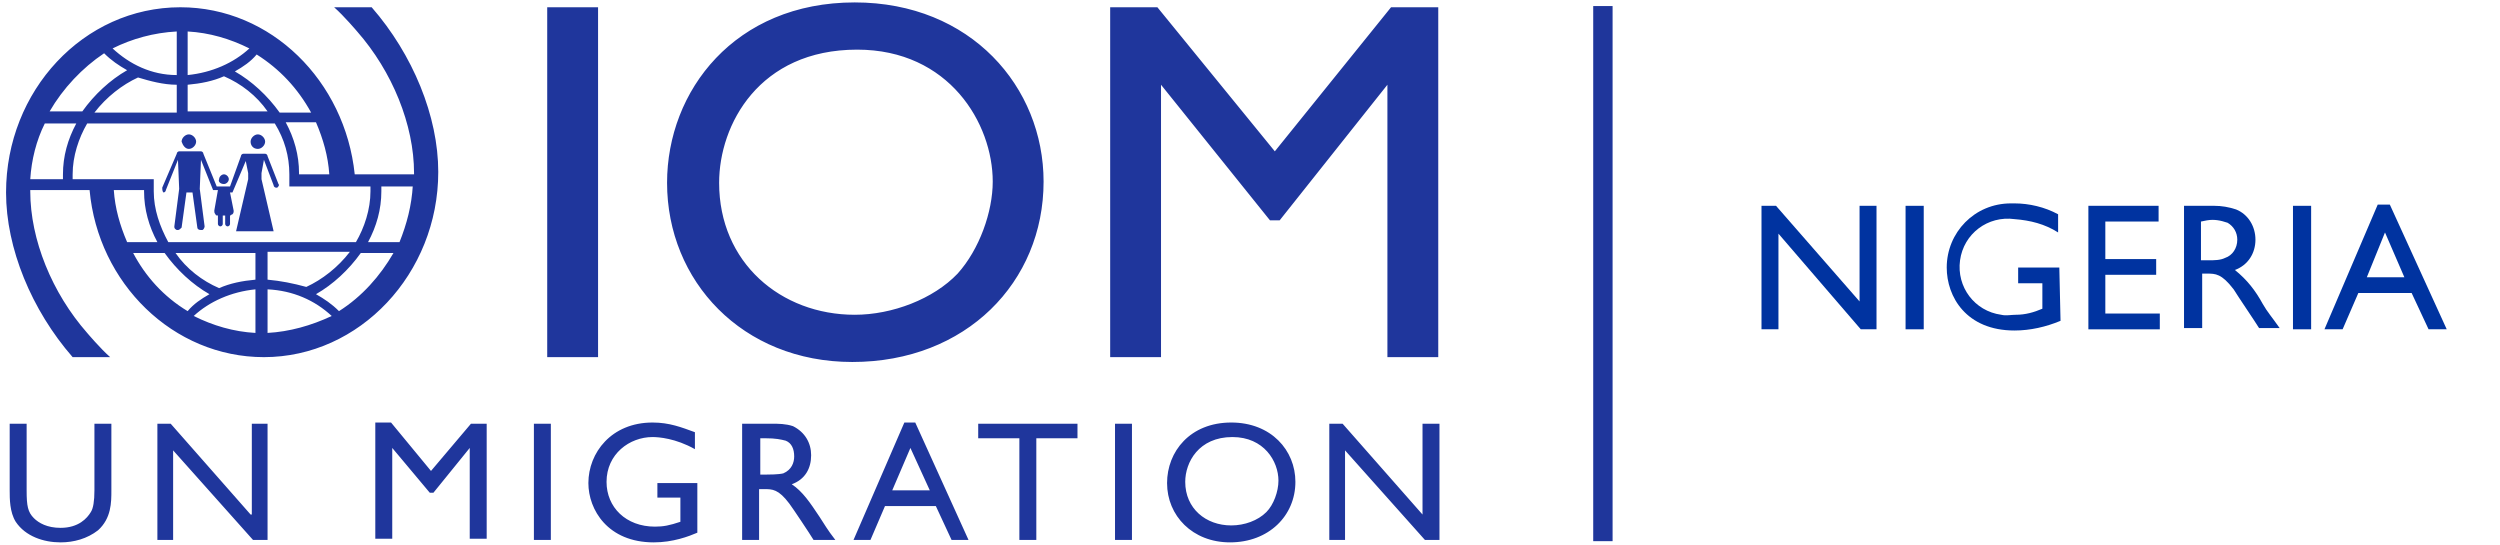 <?xml version="1.0" encoding="utf-8"?>
<!-- Generator: Adobe Illustrator 26.3.1, SVG Export Plug-In . SVG Version: 6.00 Build 0)  -->
<svg version="1.1" id="Layer_1" xmlns="http://www.w3.org/2000/svg" xmlns:xlink="http://www.w3.org/1999/xlink" x="0px" y="0px"
	 width="206.5px" height="45px" viewBox="0 0 206.5 45" style="enable-background:new 0 0 206.5 45;" xml:space="preserve">
<style type="text/css">
	.st0{fill:#1F369B;}
	.st1{fill:#1F369C;}
	.st2{fill:#0033A0;}
</style>
<rect id="Line" x="131.6" y="0.5" class="st0" width="1.6" height="44.2"/>
<path id="IOM_logo_EN" class="st1" d="M18.5,15.2c0.2,0,0.4-0.2,0.4-0.4s-0.2-0.4-0.4-0.4c-0.2,0-0.4,0.2-0.4,0.4
	C18,15,18.2,15.2,18.5,15.2z M21.3,12.3c0.3,0,0.6-0.3,0.6-0.6s-0.3-0.6-0.6-0.6c-0.3,0-0.6,0.3-0.6,0.6
	C20.7,12,20.9,12.3,21.3,12.3z M49.4,0.6h-4.2v28.9h4.2V0.6z M7.8,40.5c0,0.9-0.1,1.5-0.3,1.8c-0.3,0.5-1,1.3-2.5,1.3
	c-1.1,0-1.8-0.4-2.2-0.8c-0.5-0.5-0.6-1-0.6-2.3V35H0.8v5.5c0,0.7,0,1.8,0.5,2.6c0.8,1.2,2.3,1.7,3.7,1.7c1.1,0,2.2-0.3,3.1-1
	c1.1-1,1.1-2.3,1.1-3.3V35H7.8V40.5z M80.8,36.2h3.4v8.4h1.4v-8.4H89V35h-8.2V36.2z M74.7,34.9l-4.2,9.7h1.4l1.2-2.8h4.2l1.3,2.8H80
	l-4.4-9.7H74.7z M73.7,40.5l1.5-3.5l1.6,3.5H73.7z M92.1,44.6h1.4V35h-1.4V44.6z M101.7,34.9c-3.4,0-5.3,2.4-5.3,5
	c0,2.7,2.1,4.9,5.2,4.9c3.2,0,5.4-2.2,5.4-5C107,37.2,105,34.9,101.7,34.9z M104.6,42.3c-0.7,0.7-1.8,1.1-2.9,1.1
	c-2.1,0-3.8-1.4-3.8-3.6c0-1.6,1.1-3.7,3.9-3.7c2.6,0,3.8,2,3.8,3.6C105.6,40.6,105.2,41.7,104.6,42.3z M117.5,35v7.5l-6.6-7.5h-1.1
	v9.6h1.3v-7.4l6.6,7.4h1.2V35H117.5z M86.2,15c0-7.8-6-14.8-15.6-14.8c-9.9,0-15.5,7.3-15.5,14.9c0,8.1,6.2,14.8,15.3,14.8
	C79.8,29.9,86.2,23.3,86.2,15z M70.6,26c-6.1,0-11.2-4.3-11.2-10.9c0-4.8,3.3-11,11.4-11C78.4,4.1,82,10.2,82,15
	c0,2.5-1.1,5.6-2.9,7.6C77.1,24.7,73.7,26,70.6,26z M105.7,18.2L114.6,7v22.5h4.2V0.6h-3.9l-9.6,11.9L95.6,0.6h-3.9v28.9h4.2V7
	l9,11.2H105.7z M65.4,40c1.1-0.4,1.6-1.3,1.6-2.4c0-1-0.5-1.9-1.5-2.4C64.9,35,64.3,35,63.8,35h-2.5v9.6h1.4v-4.2h0.4
	c0.7,0,1.2,0,2.1,1.2c0.3,0.4,1.7,2.5,2,3H69c-0.7-0.9-0.9-1.3-1.3-1.9C66.9,41.5,66.3,40.6,65.4,40z M64.7,39.1
	c-0.4,0.1-1.2,0.1-1.4,0.1h-0.5v-3h0.4c0.9,0,1.3,0.1,1.7,0.2c0.5,0.2,0.7,0.7,0.7,1.3C65.6,38.2,65.4,38.8,64.7,39.1z M36.2,14.2
	c0-4.6-2.1-9.7-5.5-13.6h-3.1c0.8,0.7,1.9,2,1.9,2c2.9,3.3,4.7,7.7,4.7,11.7v0.1h-4.9C28.5,6.7,22.4,0.6,14.9,0.6
	c-8,0-14.4,6.9-14.4,15.3c0,4.6,2.1,9.7,5.5,13.6h3.1c-0.8-0.7-1.9-2-1.9-2c-2.9-3.3-4.7-7.7-4.7-11.7v-0.1h4.9
	c0.7,7.7,6.9,13.8,14.4,13.8C29.7,29.5,36.2,22.6,36.2,14.2z M22.1,27.5v-3.6c2.1,0.1,3.9,0.9,5.3,2.2
	C25.7,26.9,23.9,27.4,22.1,27.5z M22.1,23.1v-2.3h6.8c-1,1.3-2.3,2.3-3.6,2.9C24.2,23.4,23.2,23.2,22.1,23.1z M28,25.7
	c-0.6-0.6-1.2-1-1.9-1.4c1.4-0.8,2.7-2,3.7-3.4h2.7C31.4,22.8,29.9,24.5,28,25.7z M34.1,15.3C34,17,33.6,18.5,33,20h-2.6
	c0.7-1.3,1.1-2.7,1.1-4.2c0-0.1,0-0.3,0-0.4h2.6V15.3z M27.2,14.4h-2.5c0,0,0,0,0-0.1c0-1.5-0.4-2.9-1.1-4.2h2.5
	C26.7,11.5,27.1,12.9,27.2,14.4z M25.7,9.3h-2.6c-1-1.4-2.3-2.6-3.7-3.4c0.7-0.4,1.3-0.8,1.8-1.4C23.1,5.7,24.6,7.3,25.7,9.3z
	 M15.5,2.6C17.3,2.7,19,3.2,20.6,4c-1.3,1.2-3.1,2-5.1,2.2V2.6z M15.5,7c1.1-0.1,2.1-0.3,3-0.7c1.4,0.6,2.7,1.6,3.6,2.9h-6.6V7z
	 M14.6,2.6v3.6c-2.1,0-3.9-0.9-5.3-2.2C10.9,3.2,12.7,2.7,14.6,2.6z M14.6,7v2.3H7.8c1-1.3,2.3-2.3,3.6-2.9C12.4,6.7,13.5,7,14.6,7z
	 M8.6,4.4c0.6,0.6,1.2,1,1.9,1.4c-1.4,0.8-2.7,2-3.7,3.4H4.1C5.2,7.3,6.8,5.6,8.6,4.4z M2.5,14.8c0.1-1.6,0.5-3.2,1.2-4.6h2.6
	c-0.7,1.3-1.1,2.7-1.1,4.2c0,0.1,0,0.3,0,0.4H2.5z M6,14.8c0-0.1,0-0.3,0-0.4c0-1.5,0.5-3,1.2-4.2h15.5c0.8,1.3,1.2,2.7,1.2,4.2
	c0,0,0,0,0,0.1l0,0v0.9h6.7c0,0.1,0,0.3,0,0.4c0,1.5-0.5,3-1.2,4.2H13.9c-0.7-1.3-1.2-2.7-1.2-4.2v-0.1v-0.9H6z M9.4,15.7h2.5
	c0,0,0,0,0,0.1c0,1.5,0.4,2.9,1.1,4.2h-2.5C9.9,18.6,9.5,17.2,9.4,15.7z M11,20.9h2.6c1,1.4,2.3,2.6,3.7,3.4
	c-0.7,0.4-1.3,0.8-1.8,1.4C13.5,24.5,12,22.8,11,20.9z M21.1,27.5c-1.8-0.1-3.5-0.6-5.1-1.4c1.3-1.2,3.1-2,5.1-2.2V27.5z M21.1,23.1
	c-1.1,0.1-2.1,0.3-3,0.7c-1.4-0.6-2.7-1.6-3.6-2.9h6.6V23.1z M13.5,15.9c0.1,0,0.2-0.1,0.2-0.2l1-2.5l0.1,2.4l-0.4,3.1
	c0,0.1,0,0.2,0.2,0.3h0.1c0.1,0,0.2-0.1,0.3-0.2l0.4-2.9h0.5l0.4,2.9c0,0.1,0.1,0.2,0.3,0.2h0.1c0.1,0,0.2-0.2,0.2-0.3l-0.4-3.1
	l0.1-2.4l1,2.5l0,0l0,0l0,0l0,0l0,0l0,0l0,0l0,0l0,0l0,0l0,0l0,0l0,0H18l-0.3,1.7c0,0.1,0,0.2,0.1,0.3c0,0.1,0.1,0.1,0.2,0.1v0.7
	c0,0.1,0.1,0.2,0.2,0.2s0.2-0.1,0.2-0.2v-0.7l0,0l0,0h0.1h0.1l0,0l0,0l0,0v0.7c0,0.1,0.1,0.2,0.2,0.2s0.2-0.1,0.2-0.2v-0.7
	c0.1,0,0.1-0.1,0.2-0.1c0.1-0.1,0.1-0.2,0.1-0.3L19,15.9h0.2l0,0l0,0l0,0l0,0l0,0l0,0l0,0l0,0l0,0l0,0l0,0l0,0l0,0l1.1-2.6l0.2,1
	c0,0.2,0,0.3,0,0.5l-1,4.3h3.1l-1-4.3c0-0.2,0-0.3,0-0.5l0.2-1.1l0.8,2.1c0,0.1,0.1,0.2,0.2,0.2h0.1c0.1-0.1,0.2-0.2,0.1-0.3
	l-0.9-2.3c0-0.1-0.1-0.2-0.2-0.2h-1.8c-0.1,0-0.2,0.1-0.2,0.2L19,15.4h-1.1l-1.1-2.7c0-0.1-0.1-0.2-0.2-0.2h-1.8
	c-0.1,0-0.2,0.1-0.2,0.2l-1.2,2.8C13.4,15.6,13.4,15.8,13.5,15.9L13.5,15.9z M20.7,42.5L14.1,35H13v9.6h1.3v-7.4l6.6,7.4h1.2V35
	h-1.3v7.5H20.7z M44.1,44.6h1.4V35h-1.4V44.6z M54.3,41.1h1.9v2c-0.9,0.3-1.4,0.4-2.1,0.4c-2.4,0-4-1.6-4-3.7c0-2.3,1.9-3.7,3.8-3.7
	c0.5,0,1.9,0.1,3.5,1v-1.4c-1.1-0.4-2.1-0.8-3.5-0.8c-3.4,0-5.3,2.5-5.3,5c0,2.2,1.6,4.9,5.4,4.9c1.6,0,2.9-0.5,3.6-0.8v-4.1h-3.3
	C54.3,39.9,54.3,41.1,54.3,41.1z M35.6,38.9l-3.3-4H31v9.6h1.4V37l3.1,3.7h0.3l3-3.7v7.5h1.4V35h-1.3L35.6,38.9z M15.6,12.3
	c0.3,0,0.6-0.3,0.6-0.6s-0.3-0.6-0.6-0.6S15,11.4,15,11.7C15.1,12,15.3,12.3,15.6,12.3z"/>
<path class="st2" d="M155,27.2h-1.3l-6.8-7.9v7.9h-1.4V17h1.2l6.9,7.9V17h1.4V27.2z"/>
<path class="st2" d="M158.9,27.2h-1.5V17h1.5V27.2z"/>
<path class="st2" d="M170.2,26.5c-1.2,0.5-2.5,0.8-3.8,0.8c-4,0-5.6-2.8-5.6-5.2c0-2.9,2.3-5.3,5.3-5.3c0.1,0,0.2,0,0.3,0
	c1.2,0,2.5,0.3,3.6,0.9v1.5c-1.1-0.7-2.3-1-3.6-1.1c-2.2-0.3-4.2,1.2-4.5,3.4c-0.3,2.2,1.2,4.2,3.4,4.5c0.4,0.1,0.8,0,1.2,0
	c0.8,0,1.5-0.2,2.2-0.5v-2.1h-2v-1.3h3.4L170.2,26.5z"/>
<path class="st2" d="M178.2,18.3h-4.3v3.1h4.2v1.3h-4.2v3.2h4.5v1.3h-5.9V17h5.8V18.3z"/>
<path class="st2" d="M182.9,17c0.6,0,1.2,0.1,1.8,0.3c1,0.4,1.6,1.4,1.6,2.5c0,1.1-0.6,2.1-1.7,2.5c1,0.8,1.7,1.7,2.3,2.8
	c0.4,0.7,0.7,1,1.4,2h-1.7c-0.3-0.5-1.8-2.7-2.1-3.2c-1-1.3-1.5-1.3-2.2-1.3h-0.4v4.5h-1.5V17H182.9z M181.8,18.3v3.2h0.6
	c0.5,0,1,0,1.4-0.2c0.6-0.2,1-0.8,1-1.5c0-0.6-0.3-1.1-0.8-1.4c-0.6-0.2-1.1-0.3-1.7-0.2L181.8,18.3z"/>
<path class="st2" d="M190.9,27.2h-1.5V17h1.5V27.2z"/>
<path class="st2" d="M202.1,27.2h-1.5l-1.4-3h-4.4l-1.3,3H192l4.4-10.3h1L202.1,27.2z M198.6,22.9l-1.6-3.7l-1.5,3.7H198.6z"/>
</svg>
